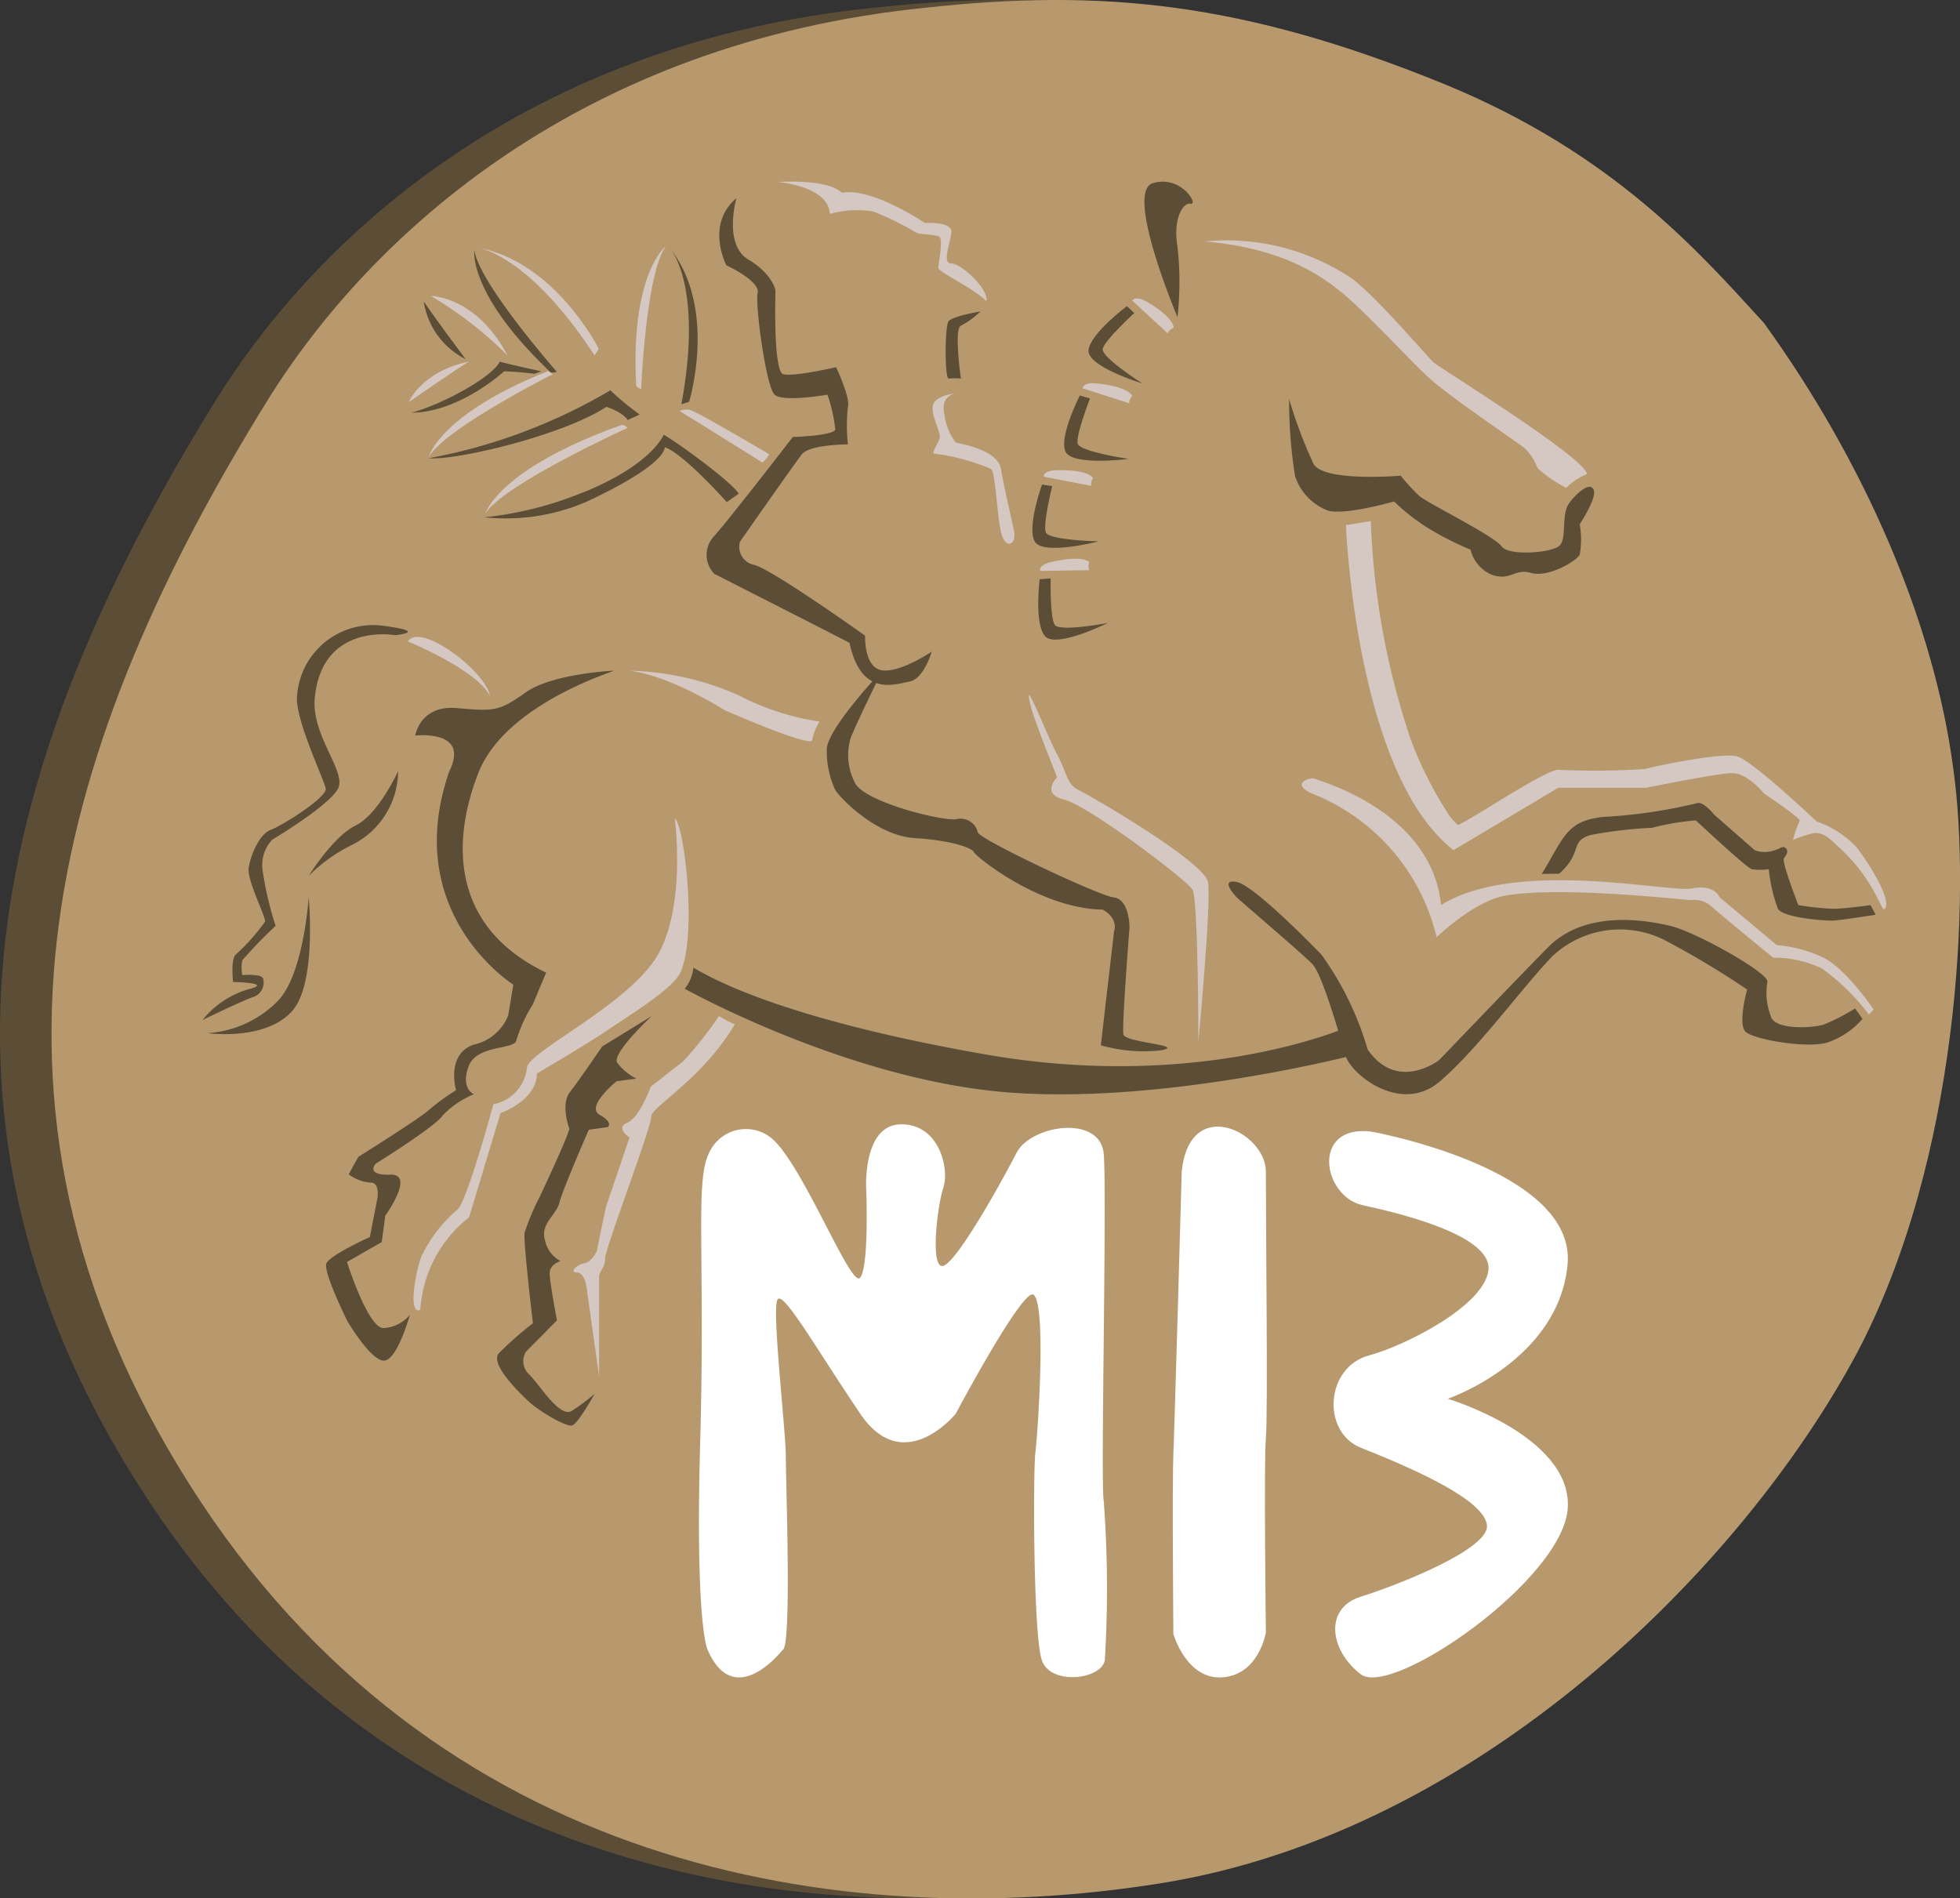 <svg xmlns="http://www.w3.org/2000/svg" viewBox="0 0 148.33 143.66"><rect x="0" y="0" width="148.33" height="143.66" fill="#333333" stroke="none"/><defs><style>.cls-1{fill:#5c4d37;}.cls-2{fill:#b7996d;}.cls-3{fill:#d5c7c1;}.cls-4{fill:#fff;}</style></defs><g id="Layer_2" data-name="Layer 2"><g id="Layer_1-2" data-name="Layer 1"><path class="cls-1" d="M129.59,24.44c-4.83-5.27-11.27-12.73-24-18C90.23.15,79.55-.88,66.08.59c-25.9,2.63-41.85,17-49.75,29.7C.67,55.61-8.11,83.12,10.48,112.39c18.44,29.12,49.31,34,73.46,30.14s44-24,52.68-40.09c7.75-14.64,8.63-34.83,7.31-44.2C142.47,47,137.05,34.83,129.59,24.44Z"/><path class="cls-2" d="M133.49,24.44c-4.83-5.27-11.27-12.73-24-18C94.12.15,83.44-.88,70,.59c-25.9,2.63-41.85,17-49.75,29.7C4.57,55.61-4.21,83.12,14.37,112.39c18.44,29.12,49.32,34,73.46,30.14s44.05-24,52.68-40.09c7.76-14.64,8.64-34.83,7.32-44.2C146.37,47,141,34.83,133.49,24.44Z"/><path class="cls-1" d="M98,36a4.14,4.14,0,0,0,2.5,2.64c1.31.38,5-.69,5-.69A15.67,15.67,0,0,0,108.13,40a23.58,23.58,0,0,0,3.16,1.6,2.79,2.79,0,0,0,1.58,1.89c1.47.52,1.71-.5,3-.13s3.42-.88,3.68-1.38a6.41,6.41,0,0,0,0-2.3s1.32-2,1.06-2.61-1.19.12-1.85,1-.13,2.77-.79,3.27-3.81.76-4.34,0-5.35-3.14-6.19-3.78A14.86,14.86,0,0,1,106,36s-5.8.5-6.59-.89a34.54,34.54,0,0,1-1.85-4.91A36.32,36.32,0,0,0,98,36Z"/><path class="cls-1" d="M85.84,23.69s-2.26,2.08-2.39,2.71,3,2.62,3,2.62-4.19-1.27-4.07-2.52,2.9-3.33,2.9-3.33Z"/><path class="cls-3" d="M86.6,22.73s2.09,1.1,2.23,2.06c-.41.21-.47.43-.47.43l-2.67-2.47S85.83,22.4,86.6,22.73Z"/><path class="cls-1" d="M82.49,30.16s-1.1,2.81-.93,3.42,3.85,1.15,3.85,1.15-4.36.58-4.8-.6,1.11-4.2,1.11-4.2Z"/><path class="cls-3" d="M82.75,29s2.38.13,2.94.94c-.28.36-.23.58-.23.58l-3.52-1.13S81.9,29,82.75,29Z"/><path class="cls-1" d="M79.63,36.79s-.73,2.92-.48,3.51,4,.67,4,.67-4.25,1.11-4.85,0,.56-4.3.56-4.3Z"/><path class="cls-3" d="M79.73,35.6s2.38-.17,3,.57a.77.77,0,0,0-.14.6L79,36.08S78.89,35.71,79.73,35.6Z"/><path class="cls-1" d="M79.51,43.77s-.06,3,.32,3.53,4-.15,4-.15-3.9,1.94-4.74,1-.41-4.31-.41-4.31Z"/><path class="cls-3" d="M79.35,42.59s2.28-.64,3.09-.06a.8.8,0,0,0,0,.62l-3.72.06S78.55,42.87,79.35,42.59Z"/><path class="cls-1" d="M89.11,24a23.82,23.82,0,0,0,0-5.32c-.35-2.07.39-3.38,1-3.26s-.69-2.19-2.86-1.56S89.11,24,89.11,24Z"/><path class="cls-3" d="M140.54,64.17a7.38,7.38,0,0,0-3.06-2s-4.83-4.58-6-4.92-6.33.76-7,.95a58.54,58.54,0,0,1-6.55.06c-1,0-6.35,3.63-7.59,4.18a4,4,0,0,1-.67-.74,28.9,28.9,0,0,1-2.93-5.8,58.31,58.31,0,0,1-3-16.46l-1.88.3s.71,18.81,8.14,24.6l7.93-4.72h6.65s5.2-1.06,6.43-1.11,2.47,1.53,2.47,1.53,2.87,1.93,2.72,2.08a8.24,8.24,0,0,0-.51,1.45,8.41,8.41,0,0,1,1.46-.49c.84-.2,1.49.57,1.88.91,3.22,2.9,3.37,5.52,3.68,4.66S141.29,65.14,140.54,64.17Z"/><path class="cls-1" d="M118,66.12c1.84-1.64.75-2.46,2.4-2.93a32.41,32.41,0,0,1,4.62-.54,19.17,19.17,0,0,1,3.31-.56c.2.16,3.82,3.57,4.24,3.69a4.36,4.36,0,0,0,1.29,0,11.88,11.88,0,0,0,.69,3c.43.7,3.65.92,4.21.89s3.19-.44,3.19-.44l-.39-.73s-2,.28-2.83.28a21.76,21.76,0,0,1-2.63-.28s-1.29-3.27-1.09-3.55.37-.54.13-.76-.43.06-.85.16a2.21,2.21,0,0,1-1.49,0l-3.09-2.71s-.69-.88-1.18-.88a38.89,38.89,0,0,1-7.28,1.07c-2.69.35-2.83,1.42-4.57,4.31Z"/><path class="cls-1" d="M140.39,76.32A15.3,15.3,0,0,1,138,77.55c-.9.26-3.75.42-4-.67a5,5,0,0,1-.25-2.56c.25-.61-5.41-3.8-7.35-4.25-4.28-1-7.37-.25-9.18,1.56-1.43,1.42-8.3,8.59-8.3,8.59s-3.16,2.48-5.42-.8A23.57,23.57,0,0,0,100,72.24s-5-5.19-6.37-5.48-.19,1,0,1.19,4.89,4.2,5.68,5,2.24,6,2.5,6.89c.39,1.45,4.21,4.54,7.16,2s6.2-7.07,8.51-9.47A7.48,7.48,0,0,1,126,71.16a66,66,0,0,1,6.22,3.73s-.74,2.64-.1,3.21,4.59,1.27,6.17.8a6.14,6.14,0,0,0,2.66-1.79Z"/><path class="cls-1" d="M102,77.72s-11,4.89-27.19,2.12c-17.31-3-22.06-6.54-22.34-6.6a3,3,0,0,1-.65,1.59s11.68,6.52,23.44,7.75,26.86-2.65,26.86-2.65Z"/><path class="cls-1" d="M49.33,76.89s-3.06,2.84-2.62,3.54a4.18,4.18,0,0,0,1.45,1.2l-1.5.2s-2.37,1.93-1.28,2.54.61.93.61.93l-1.43.2S42.59,90,42.34,91s-1.48,1.6-1.09,2.88a2.29,2.29,0,0,0,1.17,1.56s-.8.24-.82.88.55,3.61.55,3.61l-2.34,2.36a1.36,1.36,0,0,0,.26,1.75c.87.89,2.3,3.3,3.21,2.73A13.82,13.82,0,0,0,45,105.48s-1.25,2.27-1.7,2.4-2.47-1.06-3.25-1.78-3-2.89-2.3-3.68a24.69,24.69,0,0,1,2.58-2.27S39.6,94,39.7,93.3a17.1,17.1,0,0,1,1.12-2.67s2.36-5,2.26-5.24-.62-1.89.05-2.74,2.44-3.45,2.44-3.45Z"/><path class="cls-3" d="M54.41,76.89a28.23,28.23,0,0,1-2.71,3.43l-2.45,1.92s-.84,2.34-1.78,2.73.17,1.12.17,1.12l-1.79,5.27-.69,3.34s-.4.82-.92.9-1.23.68-.56.71.76,1.48.76,1.48l.9,6.37s0-7.12,0-7.52.48-.76.45-1.4,3.54-10,3.49-10.72,3.85-2.81,6.33-7A6.93,6.93,0,0,1,54.41,76.89Z"/><path class="cls-1" d="M46.46,50.76c-.59.25-8.29,2.71-10.26,7.74S34,70.09,41.33,73.61l-1,2.39a11.32,11.32,0,0,0-1.25,2.71c-.06.76-3,.31-3.62,2s.4,2.1.4,2.1a7,7,0,0,0-2.37,1.62c-.53.82-5.07,3.65-5.07,3.65s-.79.88,1.12.82S29.16,92,29.16,92l-.27,2-2.63,1.51s1.58,5,2.76,5a2.79,2.79,0,0,0,2-1s-.92,3.33-1.91,3.46-2.83-3-2.83-3-1.84-3.72-1.58-4.35,3.29-2,3.29-2L28.5,91s.39-1.5-.46-1.5a3.07,3.07,0,0,1-1.65-.63l.73-1.32s4.8-3,5.39-3.59a17,17,0,0,1,2-1.45s-.79-2.77,1.38-3.46a3.62,3.62,0,0,0,2.57-2.2l.39-2.33S30.27,69.14,34,58.38c1.6-3.21-2.57-2.71-2.57-2.71s.33-2.33,3.16-2.08,3.16.25,5.2-1.19S46.46,50.76,46.46,50.76Z"/><path class="cls-3" d="M45.83,78.06c-1.26.86-4.87,3-5.2,3.18,0,2.05-2.75,3-2.75,3L35.5,92.13a9.64,9.64,0,0,0-3.69,7c-1,.44-.3-3.16.11-4.11a11,11,0,0,1,2.66-3.45c.72-.44,2.76-8,2.76-8a3.15,3.15,0,0,0,2.54-2.77c.16-1.23,7.14-4.49,9.65-8.13,1.57-2.3,2-6.48,1.54-10.74.73.52,1.73,9.1.37,11.77C50.81,74.94,47,77.25,45.83,78.06Z"/><path class="cls-1" d="M30.13,58.36s-1.48,3.26-3.21,4.11-3.56,3.82-3.56,3.82A12.31,12.31,0,0,1,26.52,64,6.28,6.28,0,0,0,30.13,58.36Z"/><path class="cls-1" d="M23.36,67.9s-.35,5.68-2.27,7.79a8.23,8.23,0,0,1-5.38,2.5s4.3.61,6.36-1.63C24,74.5,23.36,67.9,23.36,67.9Z"/><path class="cls-1" d="M15.32,77.2a7,7,0,0,1,3.4-2.31c2.13-.52-1.08-.57-1.08-.57s-.2-1.7.2-2.08a14.67,14.67,0,0,0,2.22-2.5c.05-.38-1.38-3.12-1.24-4.06s.79-2.55,1.68-2.88,4.26-2.46,4.15-3.12-2.34-5.27-2.17-7A5.76,5.76,0,0,1,29,47.36c3.6.47.89.71.89.71s-5.53-1-6.07,4.77c-.26,2.8,2.37,5.52,1.78,6.8s-5,3.91-5,3.91a2.81,2.81,0,0,0-.74,2.22,24.73,24.73,0,0,0,1,4.3,35.68,35.68,0,0,0-2.52,2.6,2.73,2.73,0,0,0,0,1.13s1.48-.14,1.58.28a1.15,1.15,0,0,1-.74,1.37C18.53,75.64,15.32,77.2,15.32,77.2Z"/><path class="cls-3" d="M30.86,48.54s5.29,2.17,6.23,4.16C36.81,50.85,31.83,47.05,30.86,48.54Z"/><path class="cls-1" d="M55.73,15s-1,3.5.89,4.63S58.69,22,58.69,22s-.2,6.11.59,6.32,4-.53,4-.53,1.09,2.34.89,3a12.78,12.78,0,0,0,0,2.84s-2.88,0-3.48.75S56,41,56,41a1.39,1.39,0,0,0,1.08,1.75c1.48.42,8.39,5.36,8.39,5.36s-.1,2.43,1.29,2.62,3.75-1.41,3.75-1.41-.59,2.07-1.68,2.26-3.65,1.23-4.54-2.93c-2.67-1.38-10.23-5.22-10.23-5.22a2.05,2.05,0,0,1,0-2.87C55.43,39,60,33.07,60,33.07s3.11-.09,3.21-.57a11.81,11.81,0,0,0-.59-2.63s-3.36.59-4,0-1.48-6.77-1.28-7.69-2.37-2.1-2.37-2.1S53.36,17,55.73,15Z"/><path class="cls-1" d="M66.79,50.72s-4.21,4.43-4.22,6a7,7,0,0,0,.61,3c.16.42,3,3.52,6.06,3.71s4.41.82,4.47,1.07,4.94,4.27,9.74,4.34c1.25.7.86,1.64.86,1.64l-1,8.63a11.79,11.79,0,0,0,4.54.38c2-.38-2.7-.58-2.83-1.2s.46-8.12.46-8.12,0-2.11-1.18-2.25S74.17,63.54,74,63a1.34,1.34,0,0,0-1.64-1c-1.06.16-7.19-1.35-7.71-2.86a4.51,4.51,0,0,1-.26-3.32C65,54.31,66.79,50.72,66.79,50.72Z"/><path class="cls-3" d="M90.69,78.84s0-10.77-.45-11.52-7.88-6.36-9.7-6.8-.54-1.7-.54-1.7-1.65-4.09-1.94-5.18c-.84-3.22,1.15,2,1.89,3.35s.8,2.39,1.62,2.77,9.58,5.45,9.85,7S90.69,78.84,90.69,78.84Z"/><path class="cls-3" d="M58.84,13.77c.26,0,3.75-.25,4.87.82C66,14.16,70,16.88,70,16.88s2.11-.15,2,.73-.72,2.33,0,2.33,2.84,1.9,2.65,2.87c-.84-.95-3.64-2.2-3.64-2.54s.4-2.16.07-2.35-1.45-.17-1.71-.3A24,24,0,0,0,66.08,16a7.81,7.81,0,0,0-3.29.19C62.74,14.08,58.84,13.77,58.84,13.77Z"/><path class="cls-3" d="M72.33,29.78s-1.19.12-.86,1.57a4.37,4.37,0,0,0,.86,2.14c.13.07,3.16.48,3.42,2s.85,4,1,4.74-.37,1.35-.83.53-.52-4.94-.92-5.27a16.16,16.16,0,0,0-4.21-1.15c-.46.07.26-.78.33-1.24s-.77-1.84-.48-2.53S72.33,29.78,72.33,29.78Z"/><path class="cls-3" d="M47.65,50.76a21.67,21.67,0,0,1,8.23,1.85,19.45,19.45,0,0,0,6.14,2A4.18,4.18,0,0,0,61.47,56c-.06.64-6.64-2.26-6.64-2.26S50.74,51.14,47.65,50.76Z"/><path class="cls-1" d="M55,38s-3.23-3.64-4.68-4.15c-.25,1.59-6,4.15-6,4.15a15.41,15.41,0,0,1-7.66,1.15,27,27,0,0,0,7.2-1.78s4.93-1.76,6.38-4.47c1.65,1,5.37,3.81,5.66,4.47C55.35,37.76,55,38,55,38Z"/><path class="cls-3" d="M36.75,38.84s.92-3.33,10.32-6.69c.17,0,.43.23.43.23S38.19,36.61,36.75,38.84Z"/><path class="cls-1" d="M48.41,31.37a21.26,21.26,0,0,1-2.22-1.83,42.08,42.08,0,0,1-13.74,5.14c2.1.18,10.16-1.74,13.44-3.89,1.32.44,1.61,1,1.61,1Z"/><path class="cls-3" d="M32.45,34.58s.81-3.23,9-6.48a.86.86,0,0,1,.38.22S33.71,32.42,32.45,34.58Z"/><path class="cls-1" d="M40.43,28.29a20.82,20.82,0,0,0-2.28-.19c-1,.91-4,3.13-7,3.13,2.11-.55,6-2.58,6.68-3.86.63.19,3.13.73,3.13.73Z"/><path class="cls-3" d="M30.93,30.44s.92-2.31,4.54-3.07C33.83,28.41,30.93,30.44,30.93,30.44Z"/><path class="cls-1" d="M35.24,27.18a5.85,5.85,0,0,1-3.17-4.36C33.15,24.4,35.24,27.18,35.24,27.18Z"/><path class="cls-3" d="M32.61,22.4s3.42,0,5.8,4.5A29.1,29.1,0,0,0,32.61,22.4Z"/><path class="cls-1" d="M35.9,18.93s-.53,3.28,5.79,9.27a1.06,1.06,0,0,0,.44-.07S36.21,21.38,35.9,18.93Z"/><path class="cls-3" d="M36,18.71s3.82.29,9,8.19l.31-.5S42,19.72,36,18.71Z"/><path class="cls-3" d="M50.39,18.63s-2.7,2.08-2.24,10.58a.91.91,0,0,0,.37.24S48.89,20.65,50.39,18.63Z"/><path class="cls-1" d="M50.64,18.71s2.62,2.67.93,11.88l.58-.18S54.35,23.29,50.64,18.71Z"/><path class="cls-3" d="M51.43,31.1s6,3.72,6.26,3.91a2,2,0,0,0,.52-.63S52.51,31,52.14,31A1.6,1.6,0,0,0,51.43,31.1Z"/><path class="cls-1" d="M74.2,23.57a6.25,6.25,0,0,1-1.48,1.08c-.54.19,0,4,0,4a5.46,5.46,0,0,0-.93,0c-.3,0-.3-3.95,0-4.34S74.2,23.57,74.2,23.57Z"/><path class="cls-3" d="M120.11,35.88c-.28-1.33-10.79-7.8-11.6-8.44-.42-.34-4.45-5.14-6.32-6.44a17,17,0,0,0-11-2.73c5.28.48,8.24,2.13,10.34,3.86,1.81,1.47,5.11,5.09,6.64,6.49s6.88,5,7.25,5.33a4.31,4.31,0,0,1,.94,1.48,10.06,10.06,0,0,0,2.17,1.49A4.71,4.71,0,0,1,120.11,35.88Z"/><path class="cls-3" d="M137.94,72.45a10,10,0,0,0-3.47-.92l-4.34-3.63s-.35-1-2.07-.66-13.26-2.29-19,1.25c-.6-5.8-6.33-8.52-9.63-9.57-.28-.09-1.79.37-.18,1.12a15.54,15.54,0,0,1,9.47,10.89s2.82-2.72,5.16-3.14c4.25-.77,13.8.35,14.14.33a1.88,1.88,0,0,1,1.53.51c.76.68,4.64,3.85,4.64,3.85a8.46,8.46,0,0,1,3.68.81,16.58,16.58,0,0,1,3.56,3.48,2.14,2.14,0,0,0,.36-.38S139.68,73.27,137.94,72.45Z"/><path class="cls-4" d="M53.55,124.85s-.95-1.76-.56-15.76-.39-19.59.63-21.74a3.06,3.06,0,0,1,4.72-1.25C60.71,88,64.41,97.6,65.1,96.69s.45-6.81.45-6.81-.25-4.78,2.65-4.79,3.66,3.38,3.19,4.79-1.09,6.68.16,5.84,4.39-6.55,5.38-8.47c1.09-2.12,6.35-2.93,6.6.1s-.25,25.12,0,26.25a89.48,89.48,0,0,1,.08,12.06c-.29,1.46-4.09,1.91-4.76,0s-.66-14.29-.5-15.67c.21-1.76.84-11.28-.13-12-.79-.6-5.89,9-5.89,9s-3.94,4.87-7.23,0-5.71-9.13-6.23-8.68.6,9.9.6,11.93.46,14.39-.24,14.63C59.23,124.85,55.59,129.57,53.55,124.85Z"/><path class="cls-4" d="M89.43,88.69s-.53,19-.63,21.3,0,13.68,0,13.68,1,3.5,3.75,3.27,3.25-3.4,3.25-3.4-.16-13,0-14.73,0-15.09,0-20.12C95.81,85.64,90,82.82,89.43,88.69Z"/><path class="cls-4" d="M103.78,85.64s15.55,2.8,14.85,10.08-9.06,10.14-9.06,10.14,9.34,2.81,9.08,8.22-13.3,14.45-15.67,12.63-2.78-5,0-5.87,9.75-3.6,9.55-5.41-4.84-4-9.54-5.86c-3-1.21-2.69-6.13.65-7,2.72-.74,8.66-3.74,9-6.42s-6.89-4.37-9.52-4.94C100.06,90.52,99.21,85.09,103.78,85.64Z"/></g></g></svg>